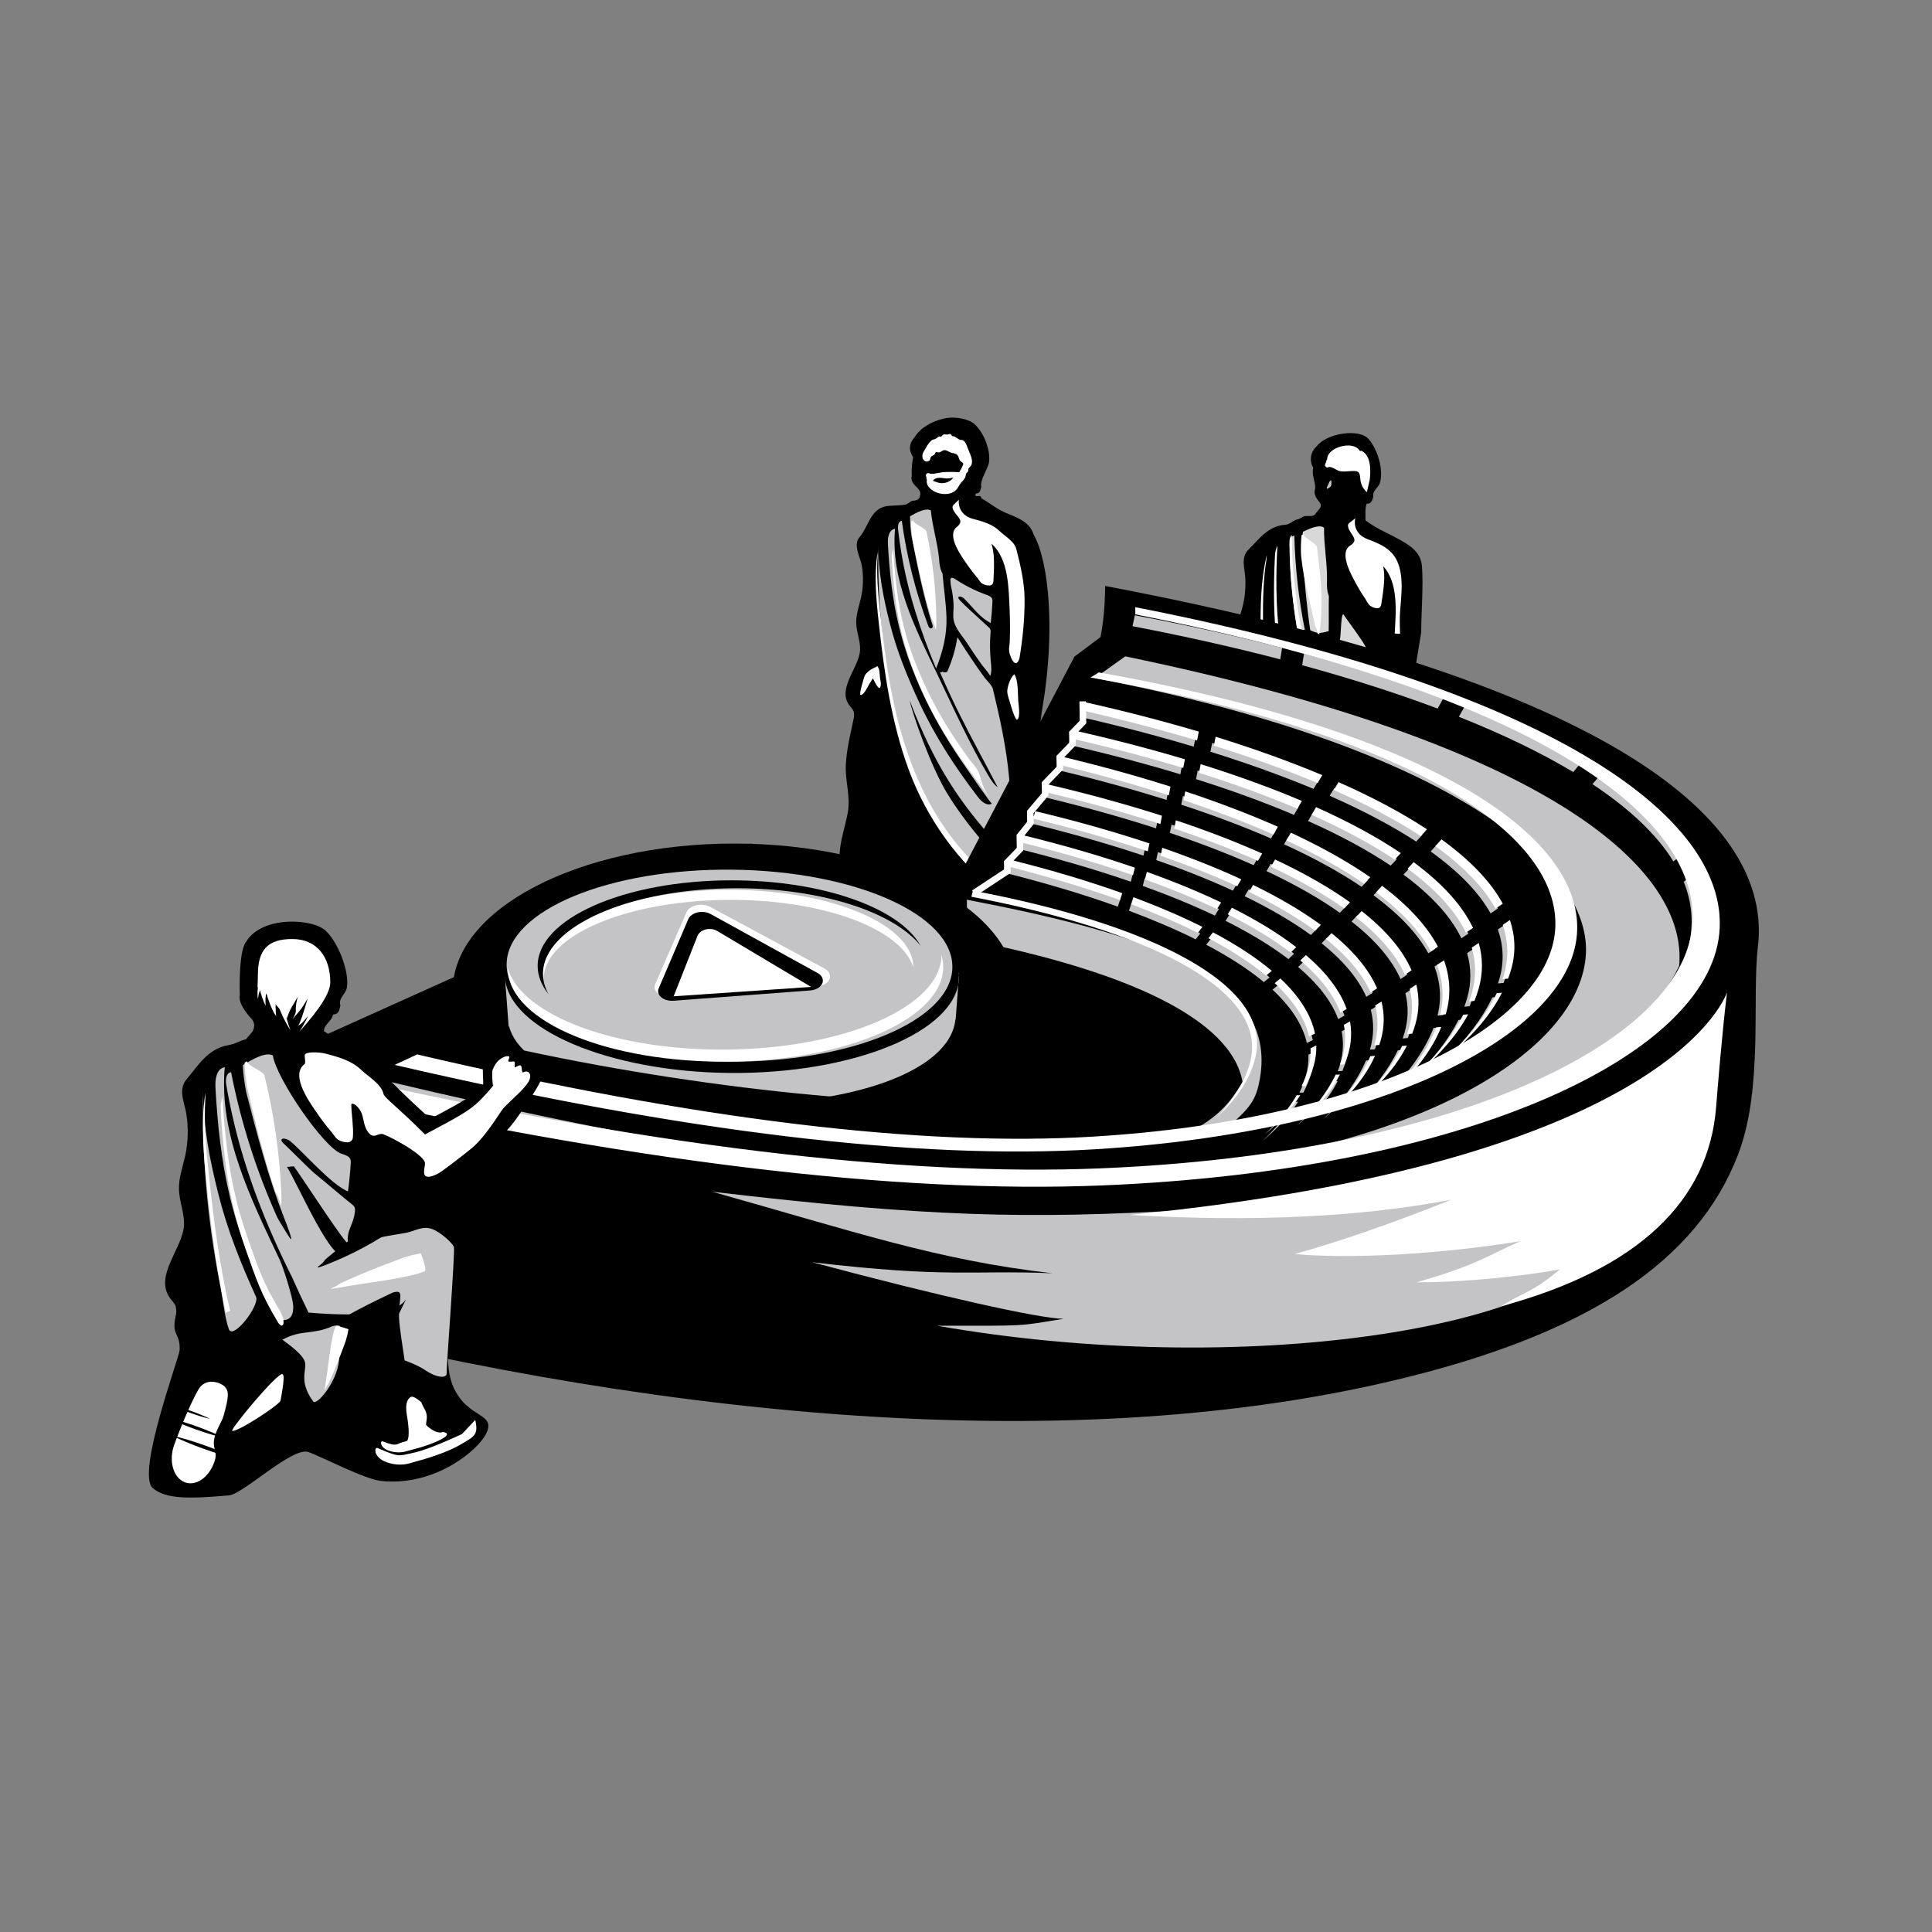 <?xml version="1.0" encoding="UTF-8"?>
<svg width="400px" height="400px" viewBox="0 0 400 400" version="1.1" xmlns="http://www.w3.org/2000/svg" xmlns:xlink="http://www.w3.org/1999/xlink">
    <rect x="0" y="0" width="400" height="400" fill="#808080" stroke="none"/>
    <!-- Generator: Sketch 58 (84663) - https://sketch.com -->
    <title>Hero</title>
    <desc>Created with Sketch.</desc>
    <g id="Hero" stroke="none" stroke-width="1" fill="none" fill-rule="evenodd">
        <g id="Group-41-Copy" transform="translate(28, 86)">
            <g id="Group-25" transform="translate(167.005, 52.954) scale(-1, 1) rotate(1) translate(-167.005, -52.954) translate(144.505, 0.454)">
                <path d="M14.809,1.517 C15.831,0.486 18.743,-0.306 21.18,0.217 C23.597,0.736 26.068,2.006 27.324,4.003 C28.496,5.251 28.616,6.683 27.676,8.088 C27.94,9.464 28.072,10.603 28.027,11.941 C28.368,13.075 27.516,13.828 26.889,14.497 C26.178,15.247 26.206,15.863 26.579,16.639 C27.27,17.412 27.906,16.783 28.61,17.485 L29.219,17.837 C30.431,18.131 32.183,17.967 33.426,18.157 C36.716,18.673 37.204,22.398 39.056,24.456 C40.518,26.072 38.934,28.629 38.677,30.443 C38.365,32.612 38.461,34.817 38.963,36.954 C39.382,38.697 40.075,40.414 40.058,42.201 C40.058,44.091 39.244,45.928 39.354,47.812 C39.558,51.373 44.238,55.605 41.843,59.139 C41.526,59.611 41.076,60.016 40.903,60.551 C40.782,61.078 40.803,61.626 40.963,62.144 C41.667,65.252 42.509,68.368 42.724,71.543 C42.942,74.802 41.848,78.107 42.471,81.332 C42.5,81.49 42.535,81.65 42.566,81.808 C43.144,84.518 44.141,87.178 44.334,89.965 C44.507,92.328 37.704,98.843 28.357,102.388 C19.009,105.933 8.502,103.632 8.14,103.693 C1.727,104.767 5.437,79.915 1.725,59.923 C-1.029,45.093 -0.204,30.414 3.042,24.499 C3.673,22.15 5.981,21.11 8.208,20.177 C10.506,19.229 11.593,18.129 13.706,16.851 C13.738,15.833 15.134,16.947 14.884,15.943 L14.799,15.859 C13.848,15.819 13.873,15.066 13.665,14.481 C14.038,13.31 12.182,10.581 12.006,9.513 C11.549,7.001 12.92,3.328 14.809,1.517 Z" id="Path" fill="#000000"></path>
                <path d="M21.353,41.337 C21.303,45.125 22.255,48.46 23.682,51.938 C26.808,44.115 29.257,36.07 30.483,27.732 C30.718,26.156 30.908,24.581 31.054,23.005 C31.124,22.29 30.994,21.317 30.254,21.216 C29.373,28.626 27.672,35.926 25.18,42.991 C25.134,43.162 25.048,43.32 24.929,43.454 C24.514,43.859 24.126,43.454 24.26,43.001 C26.068,36.908 27.188,30.689 28.302,24.417 C28.48,23.055 28.557,21.683 28.531,20.311 C27.206,19.612 25.18,18.546 24.2,19.204 C23.946,22.58 22.903,25.956 22.66,29.386 C22.645,30.088 22.545,30.786 22.36,31.466 C22.266,31.756 22.148,32.04 22.008,32.313 C21.825,35.331 21.395,38.322 21.353,41.337 Z" id="Path" fill="#C4C3C6" fill-rule="nonzero"></path>
                <path d="M12.213,42.709 C14.463,41.554 15.879,39.346 17.641,37.556 C18.297,36.891 19.388,36.963 18.497,37.929 C17.876,38.598 17.209,39.236 16.553,39.871 C15.28,41.109 13.978,42.312 12.694,43.54 C12.544,43.663 12.423,43.814 12.337,43.985 C12.257,44.223 12.239,44.477 12.284,44.723 C12.479,46.687 12.499,48.664 12.341,50.631 C12.255,51.666 12.127,52.773 12.526,53.736 C12.423,53.48 14.01,51.632 14.217,51.321 C15.201,49.893 16.157,48.448 17.07,46.969 C18.058,45.348 19.638,43.747 19.902,41.819 C20.037,40.802 19.806,39.75 19.841,38.743 C19.872,37.676 19.984,36.613 20.176,35.563 C20.326,34.934 20.404,34.291 20.408,33.645 C20.414,33.532 20.382,33.421 20.316,33.328 C20.126,33.1 19.752,33.262 19.506,33.431 C17.474,34.837 15.272,35.995 12.947,36.88 C12.498,37.053 11.999,37.26 11.835,37.694 C11.77,37.907 11.753,38.13 11.785,38.35 C11.873,39.819 12.015,41.272 12.213,42.709 Z" id="Path" fill="#C4C3C6" fill-rule="nonzero"></path>
                <path d="M35.167,25.986 C35.386,31.482 34.323,37.292 33.048,42.628 C31.728,48.231 29.68,53.517 27.343,58.799 C24.25,65.791 20.147,72.402 15.543,78.606 C14.943,79.415 13.81,80.697 12.616,80.112 C12.782,80.193 17.164,73.598 17.559,72.987 C19.205,70.543 20.793,68.062 22.252,65.511 C25.145,60.494 27.525,55.228 29.359,49.784 C29.712,48.672 30.065,47.55 30.386,46.424 C30.685,45.349 30.958,44.269 31.205,43.182 C32.487,37.506 33.003,31.706 33.214,25.909 C33.26,24.67 32.974,23.041 31.679,22.854 C32.822,33.352 27.887,43.479 23.441,53.159 C20.183,60.315 17.086,67.568 13.167,74.429 C12.683,75.274 12.168,76.139 11.363,76.73 C12.634,74.202 13.901,71.678 15.197,69.16 C16.522,66.589 17.805,64 19.046,61.394 C20.406,58.531 21.688,55.637 22.891,52.712 C22.707,52.736 22.519,52.709 22.35,52.635 C22.149,52.795 21.468,52.802 21.376,52.598 C20.332,50.339 19.587,47.966 19.159,45.533 C18.024,47.425 16.847,49.294 15.628,51.139 C14.997,52.092 14.353,53.035 13.697,53.967 C13.269,54.575 12.154,55.637 12.009,56.345 C10.646,62.462 9.403,68.623 8.959,74.907 C8.683,78.81 8.923,82.697 9.001,86.594 C9.034,88.134 9.136,89.669 9.308,91.198 C10.915,89.442 12.486,87.639 13.972,85.806 C19.455,79.104 24.454,71.831 29.284,58.404 C28.799,60.987 25.195,72.169 21.747,77.993 C18.169,84.039 13.885,88.879 12.073,90.991 C11.511,91.585 11.036,92.248 10.66,92.961 C9.703,95.035 9.929,96.32 10.742,98.454 C17.358,93.475 22.393,86.767 25.941,79.521 C29.49,72.276 31.643,64.462 33.066,56.599 C34.894,46.492 35.598,36.232 35.167,25.986 Z" id="Path" fill="#C4C3C6" fill-rule="nonzero"></path>
                <path d="M32.114,27.265 C31.914,32.6 31.428,37.94 30.217,43.161 C29.995,44.16 29.737,45.155 29.444,46.144 C29.147,47.18 28.82,48.212 28.474,49.235 C26.742,54.246 24.494,59.092 21.763,63.708 C20.386,66.056 18.885,68.339 17.332,70.588 C16.465,71.842 15.438,72.699 15.048,74.204 C14.598,75.95 14.088,77.474 13.018,79.001 C14.165,77.363 17.462,72.723 17.665,72.431 C19.219,70.182 20.719,67.899 22.096,65.552 C24.828,60.935 27.075,56.089 28.807,51.079 C29.14,50.056 29.474,49.023 29.777,47.988 C30.06,46.999 30.317,46.004 30.551,45.004 C31.761,39.781 32.248,34.443 32.448,29.109 C32.494,28.445 32.38,27.78 32.114,27.161 L32.114,27.265 Z" id="Path" fill="#FFFFFF" fill-rule="nonzero"></path>
                <path d="M25.192,23.551 C23.995,29.538 23.416,35.611 23.461,41.693 C23.513,45.795 23.75,42.905 24.164,42.138 C24.262,41.991 24.35,41.839 24.427,41.683 C24.427,41.65 24.449,41.616 24.464,41.583 C25.999,36.246 27.053,30.848 28.073,25.401 C28.261,24.062 28.341,22.712 28.314,21.362 L27.911,21.163 C27.888,21.913 25.329,22.804 25.192,23.551 Z" id="Path" fill="#FFFFFF" fill-rule="nonzero"></path>
                <path d="M35.408,27.853 C35.408,27.797 35.408,27.742 35.38,27.69 C35.38,27.905 35.38,28.119 35.38,28.341 C35.72,32.267 35.425,36.241 35.065,40.177 C34.117,50.553 32.8,60.994 29.364,70.879 C25.927,80.764 20.196,90.155 11.663,96.631 C11.186,97.347 10.796,97.327 11.214,98.97 C19.747,92.494 26.253,82.719 29.703,72.831 C33.153,62.943 34.457,52.505 35.404,42.119 C35.839,37.37 36.202,32.556 35.408,27.853 Z" id="Path" fill="#FFFFFF" fill-rule="nonzero"></path>
                <path d="M25.679,7.392 C25.586,7.172 25.47,6.963 25.332,6.766 C24.909,6.096 24.572,5.356 23.944,4.817 C23.822,4.698 23.675,4.604 23.514,4.542 C23.368,4.496 23.212,4.492 23.066,4.442 C22.853,4.33 22.654,4.195 22.472,4.04 C22.283,3.882 22.006,3.869 21.802,4.01 C21.695,3.787 21.506,3.609 21.271,3.511 C21.012,3.491 20.75,3.503 20.494,3.548 C20.216,3.548 19.942,3.243 19.692,3.618 C19.653,3.706 19.598,3.785 19.529,3.853 C19.443,3.898 19.346,3.923 19.248,3.926 C18.679,4.02 18.314,4.643 17.741,4.703 C17.612,4.699 17.483,4.716 17.36,4.753 C16.808,4.988 16.544,5.842 16.377,6.331 C16.03,7.392 14.916,9.257 15.888,10.265 C16.034,10.416 16.235,10.543 16.277,10.741 C16.318,10.938 16.277,11.076 16.346,11.233 C16.416,11.39 16.596,11.457 16.693,11.568 C16.814,11.783 16.884,12.02 16.898,12.264 C17.026,12.804 17.526,13.172 17.884,13.604 C18.172,13.955 18.373,14.367 18.637,14.739 C19.893,16.51 23.26,15.991 24.482,14.404 C24.872,13.979 25.031,13.4 24.909,12.844 C24.975,12.763 25.012,12.662 25.013,12.559 C25.013,12.494 25.006,12.429 24.992,12.365 C24.992,12.328 24.992,12.281 24.992,12.305 C25.005,12.263 25.023,12.222 25.044,12.184 C25.182,11.951 25.102,11.653 24.864,11.514 C24.69,11.421 24.475,11.431 24.312,11.541 C23.934,11.802 22.066,11.344 21.587,11.32 C20.457,11.261 19.323,11.282 18.196,11.384 C17.88,10.92 17.609,10.429 17.387,9.917 C17.336,9.82 17.315,9.71 17.328,9.602 C17.377,9.408 17.606,9.331 17.769,9.21 C18.37,8.772 18.078,7.928 18.81,7.593 C19.158,7.432 19.571,7.399 19.932,7.258 C20.386,7.064 20.813,6.669 21.299,6.769 C21.716,6.856 22.049,7.298 22.465,7.208 C22.618,7.174 22.767,7.071 22.913,7.121 C23.059,7.171 23.104,7.432 23.215,7.59 C23.378,7.824 23.75,7.834 23.944,8.048 C24.138,8.263 24.086,8.511 24.204,8.718 C24.319,8.888 24.5,9.006 24.706,9.045 C24.911,9.084 25.125,9.041 25.298,8.926 C25.633,8.672 25.804,8.266 25.749,7.858 C25.746,7.7 25.723,7.544 25.679,7.392 L25.679,7.392 Z M20.771,12.637 C21.574,12.563 22.621,12.25 23.372,12.749 C23.451,12.802 23.524,12.861 23.592,12.925 C23.601,12.975 23.62,13.023 23.647,13.068 C23.266,13.231 22.875,13.375 22.477,13.498 C21.317,13.796 20.078,13.376 19.422,12.464 C19.862,12.571 20.315,12.63 20.771,12.637 Z" id="Shape" fill="#FFFFFF" fill-rule="nonzero"></path>
                <path d="M5.139,53.956 C5.033,55.467 6.578,57.725 7.246,59.049 C7.554,59.641 8.594,62.322 9.455,62.32 C9.95,62.318 8.968,58.706 8.895,58.433 C8.657,57.534 8.52,56.533 7.93,55.863 C7.251,55.086 6.143,54.148 5.139,53.956 Z" id="Path" fill="#FFFFFF" fill-rule="nonzero" transform="translate(7.364, 58.138) rotate(30) translate(-7.364, -58.138) "></path>
                <path d="M38.899,54.426 C38.699,53.797 38.583,53.098 38.089,52.628 C37.531,52.075 36.823,51.642 36.025,51.365 C35.982,51.31 35.94,51.255 35.898,51.206 C35.853,51.236 35.813,51.269 35.778,51.307 L35.778,51.307 C35.776,51.316 35.776,51.326 35.778,51.336 C35.342,51.828 35.392,53.059 35.334,53.703 C35.296,54.027 34.948,55.303 35.438,55.744 C35.72,55.997 36.43,54.49 36.488,54.377 C36.588,54.163 36.719,53.959 36.797,53.729 C37.074,54.15 37.352,54.542 37.545,54.856 C37.804,55.271 38.675,57.146 39.393,57.146 C39.787,57.143 38.961,54.617 38.899,54.426 Z" id="Path" fill="#FFFFFF" fill-rule="nonzero"></path>
                <path d="M19.661,18.873 C19.709,18.727 19.718,18.57 19.685,18.419 C19.623,18.272 19.525,18.143 19.4,18.044 L18.369,17.078 C18.586,19.141 17.383,20.564 15.487,21.094 C13.523,21.644 11.479,22.269 10.064,23.693 C8.879,24.868 6.984,25.932 6.641,27.534 C6.463,28.426 5.189,33.084 5.129,37.077 C5.039,43.124 6.233,49.117 6.344,49.852 C6.506,50.91 7.318,52.004 8.149,49.9 C8.805,48.25 8.395,47.93 8.323,46.276 C8.226,44.148 8.192,42.017 8.254,39.889 C8.384,35.547 8.271,29.503 11.768,26.299 C11.477,27.344 11.327,28.424 11.321,29.51 C11.301,31.015 11.386,32.545 11.51,34.068 C11.516,34.279 11.584,34.484 11.706,34.656 C11.87,34.848 12.113,34.953 12.365,34.941 C12.864,34.939 13.353,34.803 13.78,34.546 C14.213,34.292 14.495,33.711 14.811,33.315 C15.528,32.449 16.2,31.546 16.824,30.61 C17.909,28.963 21.21,24.422 18.85,22.668 C18.556,22.471 18.326,22.193 18.187,21.867 C17.844,20.891 19.338,20.093 19.661,18.873 Z" id="Path" fill="#FFFFFF" fill-rule="nonzero"></path>
            </g>
            <g id="Group-24-Copy" transform="translate(248.086, 30.643) rotate(3) translate(-248.086, -30.643) translate(229.086, 3.143)" fill-rule="nonzero">
                <path d="M0.125,44.444 C0.17,42.47 -0.121,40.658 0.374,38.75 C0.989,36.406 1.178,33.972 0.935,31.562 C0.731,29.548 -0.306,27.301 1.283,25.564 C3.302,23.361 5.024,20.505 8.495,20.056 C9.82,19.884 9.987,19.021 11.286,18.734 L11.935,18.369 C12.712,17.615 13.94,18.369 14.69,17.531 C15.132,16.69 16.24,15.954 15.52,15.099 C14.884,14.35 14.014,13.482 14.411,12.244 C14.411,10.781 13.457,9.459 13.784,7.947 C12.827,6.528 13.038,4.628 14.283,3.452 C16.076,0.711 22.936,-0.823 24.998,1.504 C26.918,3.563 28.316,7.475 27.748,10.23 C27.523,11.402 26.162,11.993 26.511,13.315 C26.273,13.954 26.273,14.791 25.27,14.795 L25.182,14.888 C24.882,16.007 25.138,17.131 25.138,18.25 C27.31,19.744 29.569,20.522 31.95,21.654 C34.384,22.817 36.91,24.117 37.307,27.039 C37.859,31.097 37.668,36.643 37.88,40.772 L36.45,53.796 C36.605,56.881 0.077,46.528 0.125,44.444 Z" id="Path" fill="#000000"></path>
                <path d="M10.161,29.14 C9.986,27.46 9.847,25.774 9.744,24.083 C9.702,23.312 9.861,22.286 10.598,22.196 C11.115,28.738 12.185,35.219 13.795,41.563 L12.235,41.563 C11.313,37.481 10.602,33.343 10.161,29.14 Z M12.427,25.677 C12.296,24.218 12.264,22.751 12.332,21.287 C13.669,20.58 15.711,19.503 16.661,20.24 C16.798,23.876 17.724,27.495 17.849,31.169 C17.841,31.92 17.918,32.669 18.078,33.401 C18.164,33.715 18.271,34.023 18.399,34.323 C18.464,36.743 18.666,39.153 18.738,41.563 C17.769,41.883 17.101,42.043 16.733,42.043 C16.251,42.043 15.644,41.883 14.913,41.563 C13.852,36.308 13.135,31.013 12.427,25.677 Z" id="Shape" fill="#D8D8D8"></path>
                <path d="M17.103,46.291 C17.067,45.612 21.697,43.093 21.716,42.467 C21.714,42.357 21.752,42.249 21.823,42.159 C22.03,41.947 22.415,42.114 22.67,42.286 C24.752,43.715 27.024,44.909 29.434,45.842 C29.755,45.97 30.121,46.119 30.361,46.348 C27.586,46.654 25.505,46.808 24.117,46.811 C23.669,46.811 21.331,46.638 17.103,46.291 Z" id="Path" fill="#D8D8D8" transform="translate(23.732, 44.435) scale(1, -1) rotate(-56) translate(-23.732, -44.435) "></path>
                <path d="M8.562,42.774 L7.841,42.774 C7.07,37.441 6.831,32.027 6.814,26.626 C6.794,25.871 6.928,25.121 7.207,24.426 L7.207,24.564 C7.207,30.627 7.526,36.71 8.545,42.677 C8.551,42.71 8.556,42.742 8.562,42.774 L8.562,42.774 Z M13.404,42.774 L12.487,42.774 C11.386,38.133 10.578,33.418 10.069,28.661 C9.901,27.024 9.768,25.381 9.669,23.732 C9.621,23.149 9.709,22.41 10.069,22.074 C10.161,23.573 10.281,25.071 10.433,26.562 C11,32.071 12.034,37.469 13.404,42.774 L13.404,42.774 Z M5.192,42.774 L4.679,42.774 C4.666,42.53 4.653,42.287 4.64,42.044 C4.357,36.928 4.16,31.746 5.082,26.718 C5.082,26.66 5.082,26.602 5.113,26.543 L5.113,27.236 C4.64,31.446 4.794,35.723 5.034,39.958 C5.084,40.896 5.136,41.835 5.192,42.774 L5.192,42.774 Z" id="Shape" fill="#FFFFFF"></path>
                <path d="M15.411,24.342 C16.486,30.653 17.23,34.314 16.948,40.688 C16.732,44.978 16.587,41.934 16.164,41.132 C16.064,40.976 15.974,40.815 15.895,40.651 C15.895,40.613 15.895,40.58 15.862,40.543 C14.39,34.906 13.113,31.947 12.209,26.211 C12.057,24.804 12.02,23.39 12.098,21.979 L12.545,21.779 C12.541,22.552 15.29,23.561 15.411,24.342 Z" id="Path" fill="#FFFFFF"></path>
                <path d="M25.455,10.59 C25.521,10.219 25.575,9.919 25.583,9.84 C25.653,8.989 25.637,8.133 25.538,7.285 C25.372,5.962 24.904,4.585 23.738,3.989 C23.586,3.912 23.41,3.912 23.258,3.989 C22.12,2.225 18.67,2.98 17.284,4.405 C16.815,4.822 16.547,5.44 16.552,6.091 C16.472,6.171 16.417,6.276 16.394,6.391 C16.379,6.465 16.372,6.54 16.374,6.616 C16.374,6.66 16.349,6.708 16.374,6.686 C16.353,6.732 16.328,6.775 16.299,6.814 C16.12,7.048 16.138,7.389 16.341,7.6 C16.489,7.743 16.704,7.774 16.883,7.679 C17.408,7.405 18.43,8.054 18.91,8.253 C19.897,8.649 21.388,8.139 22.443,8.181 C22.642,8.177 22.84,8.214 23.026,8.291 C23.527,8.556 23.56,9.315 23.659,9.928 C23.825,10.93 24.354,11.822 25.132,12.412 C25.132,12.412 25.314,11.349 25.455,10.59 Z" id="Path" fill="#FFFFFF"></path>
                <path d="M16.848,12.158 C16.698,11.907 17.01,11.386 17.122,11.104 C17.172,10.978 17.29,10.427 17.565,10.359 C17.727,10.319 17.702,11.028 17.696,11.077 C17.729,11.256 17.694,11.439 17.596,11.606 C17.415,11.832 17.158,12.022 16.848,12.158 L16.848,12.158 Z" id="Path" fill="#C4C3C6"></path>
                <path d="M33.534,41.349 L32.416,41.349 C32.422,36.943 32.705,30.877 29.311,27.539 C29.57,28.61 29.687,29.712 29.659,30.814 C29.63,32.346 29.493,33.902 29.324,35.442 C29.311,35.657 29.236,35.863 29.109,36.035 C28.936,36.225 28.686,36.323 28.431,36.302 C27.928,36.284 27.439,36.128 27.017,35.851 C26.604,35.576 26.327,34.975 26.012,34.562 C25.317,33.661 24.668,32.723 24.069,31.753 C23.027,30.038 19.848,25.31 22.279,23.612 C22.594,23.427 22.849,23.153 23.011,22.823 C23.391,21.842 21.903,20.983 21.618,19.735 C21.574,19.584 21.574,19.423 21.618,19.272 C21.682,19.123 21.785,18.995 21.915,18.9 L23.003,17.949 C22.722,20.035 23.887,21.525 25.781,22.122 C27.74,22.744 29.783,23.445 31.155,24.939 C32.292,26.17 32.855,27.818 33.123,29.454 C33.499,31.749 33.363,34.078 33.297,36.385 C33.248,38.079 33.389,39.705 33.534,41.349 L33.534,41.349 Z" id="Path" fill="#FFFFFF"></path>
            </g>
            <g id="Group-37" transform="translate(178.67, 121.673) scale(-1, 1) rotate(-1) translate(-178.67, -121.673) translate(21.17, 34.673)">
                <path d="M137.645,10.869 L142.974,15.012 L165.593,59.964 L170.503,62.3 L209.338,54.877 L303.528,99.277 L301.262,100.138 L314.095,107.304 C314.073,129.379 313.956,144.68 313.744,153.204 C230.282,173.802 143.416,181.152 75.022,163.89 C33.324,153.366 11.815,137.451 3.849,115.84 C-1.251,102.003 1.53,83.237 0.445,72.613 C-2.178,46.894 30.193,18.583 136.871,0.271 C136.84,4.326 137.098,7.859 137.645,10.869 Z" id="Path-Copy-13" fill="#000000"></path>
                <g id="Group-39" transform="translate(51.81, 23.907)">
                    <path d="M2.348,60.023 L3.425,60.137 C5.414,64.548 8.731,69.082 12.737,72.865 L12.797,72.922 L12.701,72.84 C7.979,68.816 4.505,64.518 2.348,60.023 Z M1.065,45.027 L2.523,46.049 C1.302,49.358 1.086,52.761 2.016,56.241 C2.103,56.566 2.199,56.894 2.303,57.223 L1.141,57.101 C0.932,56.498 0.746,55.892 0.583,55.283 C-0.35,51.791 -0.144,48.365 1.065,45.027 Z M15.484,28.731 L16.717,30.151 C10.97,34.13 6.644,38.347 4.089,42.75 L2.608,41.713 C5.186,37.182 9.598,32.834 15.484,28.731 Z M36.88,17.352 L37.826,18.991 C30.996,21.858 24.906,24.922 19.752,28.153 L18.509,26.725 C23.742,23.417 29.932,20.282 36.88,17.352 Z M62.341,8.466 L62.666,10.308 C54.998,12.555 47.786,14.999 41.19,17.617 L40.242,15.975 C47.019,13.274 54.441,10.761 62.341,8.466 Z M89.503,1.8 L89.913,3.534 C81.683,5.257 73.711,7.19 66.146,9.311 L65.822,7.477 C73.363,5.382 81.303,3.482 89.503,1.8 Z" id="Combined-Shape" fill="#C4C3C6"></path>
                    <path d="M9.334,64.813 L10.354,64.922 C12.312,68.982 15.378,73.104 19.037,76.577 L19.095,76.633 L19.002,76.553 C14.687,72.856 11.445,68.922 9.334,64.813 Z M7.391,50.091 L8.807,51.067 C7.879,54.085 7.788,57.189 8.634,60.367 C8.791,60.957 8.978,61.555 9.193,62.158 L8.091,62.041 C7.76,61.179 7.477,60.309 7.244,59.433 C6.396,56.25 6.478,53.13 7.391,50.091 Z M21.034,33.68 L22.269,35.038 C16.533,39.114 12.336,43.454 10.045,48.009 L8.609,47.018 C10.911,42.341 15.177,37.875 21.034,33.68 Z M41.309,22.682 L42.209,24.288 C35.649,27.083 29.835,30.07 24.947,33.226 L23.701,31.859 C28.678,28.616 34.608,25.547 41.309,22.682 Z M65.238,14.226 L65.552,16.024 C58.233,18.195 51.384,20.549 45.145,23.07 L44.242,21.461 C50.651,18.863 57.698,16.443 65.238,14.226 Z M91.663,7.689 L92.061,9.379 C83.963,11.085 76.168,12.991 68.812,15.079 L68.498,13.289 C75.831,11.227 83.595,9.353 91.663,7.689 Z" id="Combined-Shape" fill="#C4C3C6"></path>
                    <path d="M14.405,66.553 L15.489,66.668 C17.254,71.469 20.771,76.572 25.14,80.735 L25.198,80.79 L25.105,80.711 C19.972,76.295 16.373,71.54 14.405,66.553 Z M14.094,53 L15.508,53.965 C14.209,57.243 13.898,60.627 14.709,64.1 L13.54,63.977 C13.515,63.885 13.49,63.793 13.465,63.7 C12.493,60.04 12.753,56.465 14.094,53 Z M27.161,38.069 L28.387,39.416 C23.148,43.146 19.202,47.099 16.83,51.237 L15.394,50.255 C17.781,45.995 21.8,41.917 27.161,38.069 Z M46.219,27.591 L47.101,29.189 C40.958,31.866 35.499,34.716 30.882,37.72 L29.647,36.364 C34.355,33.272 39.932,30.339 46.219,27.591 Z M68.206,19.571 L68.519,21.364 C61.816,23.434 55.541,25.665 49.807,28.04 L48.922,26.439 C54.822,23.987 61.29,21.691 68.206,19.571 Z M94.1,12.893 L94.549,14.572 C86.526,16.332 78.826,18.293 71.586,20.437 L71.272,18.652 C78.474,16.538 86.127,14.611 94.1,12.893 Z" id="Combined-Shape" fill="#C4C3C6"></path>
                    <path d="M28.385,73.573 L29.357,73.66 C31.05,77.87 34.166,82.283 37.993,85.914 L38.046,85.965 L37.961,85.892 C33.465,82.04 30.247,77.905 28.385,73.573 Z M27.237,62.302 L28.534,63.146 C27.818,65.75 27.786,68.424 28.515,71.157 L28.583,71.399 L27.541,71.306 C27.436,70.974 27.339,70.641 27.25,70.307 C26.523,67.583 26.543,64.911 27.237,62.302 Z M37.825,48.329 L38.968,49.54 C34.518,52.998 31.283,56.654 29.519,60.472 L28.198,59.613 C29.966,55.677 33.264,51.901 37.825,48.329 Z M54.237,38.632 L55.059,40.087 C49.771,42.542 45.112,45.146 41.215,47.882 L40.064,46.662 C44.045,43.842 48.815,41.158 54.237,38.632 Z M73.177,31.271 L73.492,32.915 C67.75,34.806 62.396,36.83 57.522,38.974 L56.697,37.516 C61.719,35.299 67.245,33.212 73.177,31.271 Z M99.601,24.152 L100.015,25.698 C91.592,27.584 83.575,29.712 76.155,32.056 L75.842,30.417 C83.237,28.097 91.217,25.999 99.601,24.152 Z" id="Combined-Shape" fill="#C4C3C6"></path>
                    <path d="M43.988,82.432 C45.609,85.315 47.855,88.172 50.46,90.637 L50.509,90.683 L50.431,90.617 C47.394,88.022 44.992,85.288 43.254,82.444 L43.988,82.432 Z M40.113,72.079 L41.293,72.662 C41.205,74.129 41.354,75.618 41.758,77.126 C42.055,78.236 42.479,79.378 43.012,80.529 L42.199,80.542 C41.512,79.166 40.977,77.767 40.596,76.348 C40.211,74.909 40.054,73.485 40.113,72.079 Z M47.797,58.335 L48.956,59.331 C45.109,62.782 42.582,66.43 41.66,70.238 L40.434,69.633 C41.305,65.696 43.859,61.914 47.797,58.335 Z M61.91,49.032 L62.841,50.27 C58.134,52.644 54.066,55.158 50.771,57.795 L49.599,56.79 C52.948,54.071 57.097,51.477 61.91,49.032 Z M78.509,42.054 L78.954,43.513 C73.918,45.293 69.254,47.189 65.046,49.19 L64.111,47.946 C68.457,45.863 73.286,43.895 78.509,42.054 Z M104.758,34.603 L105.139,36.026 C96.623,37.994 88.589,40.232 81.278,42.709 L80.835,41.252 C88.168,38.776 96.22,36.547 104.758,34.603 Z" id="Combined-Shape" fill="#C4C3C6"></path>
                    <path d="M21.818,71.334 L22.815,71.441 C24.661,75.485 27.71,79.632 31.386,83.096 L31.442,83.149 L31.353,83.073 C27.018,79.386 23.819,75.45 21.818,71.334 Z M20.09,58.666 L21.439,59.588 C20.736,62.234 20.718,64.948 21.458,67.721 C21.568,68.131 21.693,68.545 21.832,68.962 L20.763,68.847 C20.521,68.181 20.31,67.51 20.13,66.836 C19.388,64.057 19.399,61.33 20.09,58.666 Z M31.677,43.644 L32.848,44.929 C27.946,48.639 24.397,52.568 22.497,56.678 L21.129,55.742 C23.041,51.516 26.659,47.467 31.677,43.644 Z M49.782,33.281 L50.624,34.806 C44.763,37.434 39.599,40.231 35.291,43.175 L34.113,41.882 C38.508,38.854 43.784,35.978 49.782,33.281 Z M70.469,25.53 L70.764,27.249 C64.499,29.235 58.647,31.367 53.316,33.632 L52.472,32.103 C57.963,29.763 63.999,27.566 70.469,25.53 Z M97.086,18.567 L97.517,20.174 C89.13,22.017 81.116,24.085 73.647,26.354 L73.352,24.642 C80.785,22.401 88.749,20.368 97.086,18.567 Z" id="Combined-Shape" fill="#C4C3C6"></path>
                    <path d="M35.113,78.01 L36.005,78.059 C36.949,80.103 38.223,82.174 39.739,84.153 C40.968,85.756 38.978,82.865 40.48,84.284 C40.605,85.299 40.234,85.305 39.366,84.304 C37.601,82.268 36.18,80.166 35.113,78.01 Z M33.229,66.963 L34.491,67.711 C34.027,69.921 34.077,72.182 34.692,74.486 C34.821,74.971 34.974,75.462 35.148,75.957 L34.192,75.906 C33.909,75.165 33.667,74.419 33.466,73.667 C32.86,71.393 32.796,69.155 33.229,66.963 Z M42.592,53.402 L43.736,54.533 C39.621,57.908 36.709,61.471 35.25,65.189 L33.959,64.422 C35.406,60.583 38.371,56.896 42.592,53.402 Z M58.094,43.866 L58.926,45.249 C53.859,47.676 49.43,50.248 45.774,52.949 L44.622,51.809 C48.357,49.022 52.894,46.366 58.094,43.866 Z M75.826,36.754 L76.185,38.325 C70.769,40.165 65.733,42.128 61.165,44.204 L60.333,42.817 C65.037,40.67 70.233,38.644 75.826,36.754 Z M101.994,29.52 L102.394,31.017 C93.982,32.938 86.007,35.107 78.674,37.497 L78.317,35.93 C85.642,33.555 93.6,31.408 101.994,29.52 Z" id="Combined-Shape" fill="#C4C3C6"></path>
                    <polyline id="Line" stroke="#FFFFFF" stroke-width="1.35" stroke-linecap="square" transform="translate(99.795, 20.533) rotate(-2) translate(-99.795, -20.533) " points="89.959 0.651 89.715 4.25 91.803 6.644 91.638 8.896 94.151 11.77 93.987 14.014 96.909 17.376 96.752 19.621 99.644 23.424 99.487 25.668 101.543 28.519 101.355 31.212 103.86 34.094 103.734 35.89 109.875 40.415"></polyline>
                </g>
                <g id="Group-39-Copy" transform="translate(11.326, 1.842)">
                    <path d="M41.94,81.2 L43.021,81.314 C45.027,85.715 48.339,90.229 52.333,94.001 L52.394,94.058 L52.297,93.976 C47.589,89.963 44.114,85.679 41.94,81.2 Z M40.548,66.118 L42.014,67.148 C40.825,70.437 40.625,73.819 41.548,77.276 C41.646,77.64 41.754,78.007 41.873,78.376 L40.708,78.254 C40.481,77.61 40.281,76.963 40.107,76.313 C39.18,72.843 39.371,69.437 40.548,66.118 Z M55.004,49.666 L56.244,51.094 C50.463,55.111 46.122,59.366 43.573,63.81 L42.085,62.766 C44.657,58.193 49.085,53.806 55.004,49.666 Z M76.524,38.195 L77.475,39.843 C70.602,42.734 64.476,45.822 59.295,49.079 L58.048,47.641 C63.307,44.307 69.534,41.147 76.524,38.195 Z M102.133,29.243 L102.458,31.097 C94.745,33.361 87.491,35.822 80.858,38.46 L79.906,36.807 C86.72,34.086 94.186,31.556 102.133,29.243 Z M129.559,22.508 L129.971,24.252 C121.655,25.993 113.601,27.947 105.96,30.092 L105.634,28.247 C113.25,26.129 121.272,24.208 129.559,22.508 Z" id="Combined-Shape" fill="#FFFFFF"></path>
                    <path d="M4.632,77.65 L6.036,77.797 C8.602,83.588 12.944,89.558 18.203,94.527 L18.282,94.601 L18.157,94.495 C11.96,89.209 7.42,83.56 4.632,77.65 Z M3.17,58.161 L5.063,59.483 C3.393,63.857 3.077,68.359 4.307,72.964 C4.401,73.318 4.504,73.674 4.615,74.032 L3.102,73.874 C2.859,73.16 2.642,72.443 2.449,71.722 C1.216,67.103 1.518,62.572 3.17,58.161 Z M21.992,37.124 L23.595,38.963 C16.129,44.104 10.491,49.549 7.128,55.237 L5.203,53.896 C8.597,48.041 14.347,42.424 21.992,37.124 Z M49.778,22.407 L51.007,24.53 C42.144,28.24 34.235,32.204 27.533,36.385 L25.919,34.533 C32.723,30.253 40.762,26.196 49.778,22.407 Z M82.838,10.9 L83.261,13.288 C73.306,16.197 63.94,19.362 55.371,22.754 L54.138,20.625 C62.942,17.126 72.581,13.872 82.838,10.9 Z M117.713,2.351 L118.244,4.6 C107.698,6.809 97.48,9.284 87.774,11.998 L87.353,9.62 C97.027,6.94 107.205,4.508 117.713,2.351 Z" id="Combined-Shape-Copy" fill="#C4C3C6" transform="translate(59.969, 48.476) rotate(2) translate(-59.969, -48.476) "></path>
                    <path d="M48.849,85.785 L49.878,85.894 C51.847,89.985 54.939,94.141 58.63,97.641 L58.689,97.697 L58.595,97.616 C54.242,93.891 50.974,89.926 48.849,85.785 Z M46.922,70.981 L48.346,71.965 C47.402,75.009 47.306,78.141 48.161,81.347 C48.316,81.927 48.499,82.515 48.71,83.108 L47.599,82.989 C47.272,82.135 46.993,81.275 46.762,80.409 C45.906,77.195 45.992,74.047 46.922,70.981 Z M60.683,54.491 L61.925,55.858 C56.147,59.952 51.916,64.311 49.601,68.887 L48.156,67.889 C50.483,63.191 54.784,58.705 60.683,54.491 Z M81.086,43.45 L81.991,45.064 C75.393,47.87 69.544,50.868 64.625,54.035 L63.374,52.659 C68.383,49.405 74.348,46.325 81.086,43.45 Z M105.127,34.967 L105.441,36.775 C98.092,38.952 91.214,41.313 84.948,43.84 L84.042,42.222 C90.479,39.617 97.556,37.191 105.127,34.967 Z M131.718,28.397 L132.119,30.096 C123.97,31.81 116.126,33.726 108.723,35.824 L108.408,34.025 C115.788,31.953 123.6,30.07 131.718,28.397 Z" id="Combined-Shape" fill="#FFFFFF"></path>
                    <path d="M54.36,88.496 L55.444,88.612 C57.212,93.5 60.732,98.696 65.107,102.935 L65.165,102.991 L65.072,102.911 C59.933,98.415 56.33,93.574 54.36,88.496 Z M54.048,74.699 L55.464,75.68 C54.163,79.017 53.852,82.463 54.664,86 L53.494,85.873 C53.468,85.78 53.443,85.686 53.419,85.592 C52.446,81.866 52.705,78.226 54.048,74.699 Z M67.13,59.496 L68.357,60.868 C63.112,64.666 59.161,68.69 56.787,72.903 L55.349,71.904 C57.739,67.566 61.763,63.414 67.13,59.496 Z M86.21,48.828 L87.094,50.455 C80.943,53.18 75.478,56.082 70.856,59.14 L69.619,57.76 C74.333,54.612 79.917,51.626 86.21,48.828 Z M108.223,40.663 L108.536,42.488 C101.826,44.596 95.543,46.867 89.803,49.285 L88.918,47.655 C94.824,45.158 101.3,42.821 108.223,40.663 Z M134.222,33.846 L134.671,35.556 C126.612,37.353 118.877,39.355 111.606,41.544 L111.294,39.726 C118.527,37.567 126.213,35.6 134.222,33.846 Z" id="Combined-Shape" fill="#FFFFFF"></path>
                    <path d="M67.985,94.723 L68.957,94.81 C70.65,99.02 73.766,103.433 77.593,107.064 L77.646,107.115 L77.561,107.042 C73.065,103.19 69.847,99.055 67.985,94.723 Z M66.837,83.452 L68.134,84.296 C67.418,86.9 67.386,89.574 68.115,92.307 L68.183,92.549 L67.141,92.456 C67.036,92.124 66.939,91.791 66.85,91.457 C66.123,88.733 66.143,86.061 66.837,83.452 Z M77.425,69.479 L78.568,70.69 C74.118,74.148 70.883,77.804 69.119,81.622 L67.798,80.763 C69.566,76.827 72.864,73.051 77.425,69.479 Z M93.837,59.782 L94.659,61.237 C89.371,63.692 84.712,66.296 80.815,69.032 L79.664,67.812 C83.645,64.992 88.415,62.308 93.837,59.782 Z M112.777,52.421 L113.092,54.065 C107.35,55.956 101.996,57.98 97.122,60.124 L96.297,58.666 C101.319,56.449 106.845,54.362 112.777,52.421 Z M139.201,45.302 L139.615,46.848 C131.192,48.734 123.175,50.862 115.755,53.206 L115.442,51.567 C122.837,49.247 130.817,47.149 139.201,45.302 Z" id="Combined-Shape" fill="#FFFFFF"></path>
                    <path d="M84.046,103.14 C85.667,106.023 87.913,108.88 90.517,111.345 L90.567,111.391 L90.488,111.324 C87.451,108.73 85.05,105.995 83.312,103.152 L84.046,103.14 Z M80.171,92.787 L81.351,93.37 C81.262,94.837 81.412,96.325 81.816,97.834 C82.113,98.944 82.537,100.086 83.07,101.237 L82.257,101.25 C81.569,99.874 81.034,98.475 80.654,97.056 C80.269,95.617 80.112,94.193 80.171,92.787 Z M87.855,79.043 L89.014,80.039 C85.167,83.49 82.64,87.138 81.718,90.946 L80.492,90.341 C81.363,86.404 83.917,82.622 87.855,79.043 Z M101.968,69.74 L102.898,70.978 C98.191,73.352 94.124,75.866 90.829,78.503 L89.657,77.497 C93.006,74.778 97.155,72.185 101.968,69.74 Z M118.567,62.762 L119.011,64.221 C113.975,66.001 109.311,67.897 105.104,69.898 L104.169,68.654 C108.515,66.571 113.344,64.602 118.567,62.762 Z M144.816,55.311 L145.197,56.733 C136.681,58.702 128.646,60.94 121.336,63.417 L120.893,61.96 C128.226,59.484 136.278,57.255 144.816,55.311 Z" id="Combined-Shape" fill="#FFFFFF"></path>
                    <path d="M61.418,92.484 L62.415,92.591 C64.261,96.635 67.31,100.782 70.986,104.246 L71.042,104.299 L70.953,104.223 C66.618,100.536 63.419,96.6 61.418,92.484 Z M59.69,79.816 L61.039,80.738 C60.336,83.384 60.318,86.098 61.058,88.871 C61.168,89.281 61.293,89.695 61.432,90.112 L60.363,89.997 C60.121,89.331 59.91,88.66 59.73,87.986 C58.988,85.207 58.999,82.48 59.69,79.816 Z M71.277,64.794 L72.448,66.079 C67.546,69.789 63.997,73.718 62.097,77.828 L60.729,76.892 C62.641,72.666 66.259,68.617 71.277,64.794 Z M89.382,54.431 L90.224,55.956 C84.363,58.584 79.199,61.381 74.891,64.325 L73.713,63.032 C78.108,60.004 83.384,57.128 89.382,54.431 Z M110.069,46.68 L110.364,48.399 C104.099,50.385 98.247,52.517 92.916,54.782 L92.072,53.253 C97.563,50.913 103.599,48.716 110.069,46.68 Z M136.686,39.717 L137.117,41.324 C128.73,43.167 120.716,45.235 113.247,47.504 L112.952,45.792 C120.385,43.551 128.349,41.518 136.686,39.717 Z" id="Combined-Shape" fill="#FFFFFF"></path>
                    <path d="M75.172,98.719 L76.062,98.766 C77.773,102.468 80.561,106.256 83.916,109.427 L83.967,109.475 L83.885,109.405 C79.947,106.046 77.024,102.463 75.172,98.719 Z M73.287,87.671 L74.549,88.419 C74.085,90.629 74.135,92.89 74.75,95.194 C74.879,95.679 75.031,96.17 75.205,96.665 L74.249,96.613 C73.966,95.873 73.724,95.126 73.524,94.375 C72.918,92.1 72.854,89.863 73.287,87.671 Z M82.65,74.11 L83.794,75.241 C79.678,78.616 76.767,82.179 75.308,85.897 L74.017,85.13 C75.464,81.291 78.429,77.604 82.65,74.11 Z M98.152,64.573 L98.983,65.957 C93.917,68.384 89.488,70.956 85.831,73.657 L84.68,72.517 C88.415,69.73 92.952,67.074 98.152,64.573 Z M115.884,57.462 L116.243,59.033 C110.827,60.873 105.791,62.836 101.222,64.912 L100.391,63.525 C105.095,61.378 110.29,59.352 115.884,57.462 Z M142.052,50.228 L142.452,51.725 C134.04,53.646 126.064,55.815 118.732,58.205 L118.375,56.637 C125.7,54.263 133.658,52.116 142.052,50.228 Z" id="Combined-Shape" fill="#FFFFFF"></path>
                </g>
                <g id="Group-38" transform="translate(133.701, 88.82) rotate(3) translate(-133.701, -88.82) translate(103.201, 62.32)">
                    <path d="M59.902,1.823 L60.143,10.073 C27.842,17.587 5.945,28.325 4.175,41.61 C5.671,43.51 7.527,47.347 13.949,50.725 C12.813,52.566 10.714,52.639 7.653,50.945 C2.845,46.843 1.529,45.598 0.546,40.837 C-3.79,19.825 23.033,10.278 59.902,1.823 Z" id="Path" fill="#C4C3C6"></path>
                    <path d="M58.601,-6.71333149e-05 L58.95,1.245 C24.051,9.185 -1.738,22.053 2.379,37.181 C3.452,41.118 6.385,45.515 10.166,49.01 L10.21,49.05 L10.14,48.992 C5.52,45.138 2.544,40.93 1.338,36.5 C-2.823,21.214 23.18,7.945 58.601,-6.71333149e-05 Z" id="Combined-Shape" fill="#FFFFFF"></path>
                </g>
            </g>
            <g id="Group" transform="translate(65.75, 88.65)">
                <ellipse id="Oval" fill="#000000" cx="58.275" cy="30.375" rx="58.275" ry="30.375"></ellipse>
                <g id="Group-40" transform="translate(10.8, 5.4)">
                    <path d="M93.959,21.333 L94.025,21.333 L93.311,31.026 L93.258,31.026 C92.144,41.843 71.518,48.829 46.485,48.572 C22.186,48.324 3.281,41.737 0.869,32.498 L0.763,32.498 L1.13686838e-13,22.346 C0.764,33.079 21.562,41.839 46.439,42.094 C71.992,42.355 93.692,33.544 93.995,22.413 C94.005,22.051 93.993,21.691 93.959,21.333 Z" id="Combined-Shape" fill="#C4C3C6"></path>
                    <path d="M45.952,39.758 C20.469,39.5 0.05,30.392 0.345,19.415 C0.64,8.438 21.537,-0.252 47.021,0.006 C72.504,0.263 92.923,9.371 92.628,20.349 C92.333,31.326 71.436,40.016 45.952,39.758 Z" id="Oval-Copy-18" fill="#C4C3C6"></path>
                    <path d="M0.61,20.773 C0.975,31.508 21.445,40.005 46.331,39.753 C71.217,39.501 91.096,30.595 90.731,19.861 C90.706,19.118 90.585,18.387 90.373,17.668 C90.357,28.266 70.619,37.008 45.967,37.257 C22.802,37.492 3.463,30.145 0.605,20.47 C0.605,20.571 0.605,20.672 0.61,20.773 Z" id="Path" fill="#FFFFFF"></path>
                    <path d="M7.718,6.77 C8.029,15.715 25.479,22.797 46.693,22.586 C67.908,22.376 84.854,14.955 84.543,6.009 C84.521,5.391 84.418,4.781 84.237,4.182 C84.223,13.014 67.398,20.298 46.383,20.507 C26.636,20.702 10.15,14.58 7.714,6.517 C7.714,6.601 7.714,6.686 7.718,6.77 Z" id="Path-Copy-18" fill="#FFFFFF" transform="translate(46.13, 13.387) scale(-1, -1) translate(-46.13, -13.387) "></path>
                    <path d="M46.918,2.213 C65.857,2.213 81.758,7.989 86.049,15.766 C80.562,8.83 65.598,3.852 48.015,3.852 C25.807,3.852 7.831,11.794 7.864,21.591 C7.869,23.032 8.264,24.434 9.004,25.776 C7.562,23.952 6.774,21.992 6.767,19.951 C6.734,10.155 24.71,2.213 46.918,2.213 Z" id="Combined-Shape" fill="#000000"></path>
                    <path d="M64.515,24.214 L34.349,26.396 C32.655,26.519 31.151,25.681 30.99,24.526 C30.952,24.257 30.991,23.985 31.104,23.724 L37.604,8.787 C38.09,7.67 39.805,7.024 41.436,7.345 C41.815,7.419 42.17,7.543 42.479,7.71 L66.146,20.466 C67.475,21.182 67.691,22.504 66.628,23.419 C66.107,23.867 65.345,24.154 64.515,24.214 Z" id="Triangle-2" fill="#FFFFFF"></path>
                    <path d="M63.19,25.013 L34.865,27.145 C33.275,27.265 31.865,26.461 31.716,25.351 C31.682,25.092 31.719,24.831 31.826,24.581 L37.967,10.216 C38.426,9.142 40.038,8.52 41.568,8.825 C41.924,8.897 42.256,9.016 42.547,9.176 L64.731,21.408 C65.976,22.095 66.175,23.365 65.176,24.246 C64.686,24.677 63.969,24.954 63.19,25.013 Z" id="Triangle-2-Copy" fill="#000000"></path>
                    <path d="M43.069,12.357 C43.386,12.425 43.681,12.539 43.939,12.693 L63.379,24.28 L34.916,26.225 L39.871,13.692 C40.279,12.661 41.711,12.063 43.069,12.357 Z" id="Combined-Shape" fill="#FFFFFF"></path>
                </g>
            </g>
            <path d="M57.313,135.295 C76.531,137.259 96.55,138.038 117.367,137.629 C138.185,137.221 156.471,135.691 172.225,133.041 L158.737,154.313 L56.925,155.859 L57.313,135.295 Z" id="Rectangle" fill="#000000" transform="translate(114.575, 144.45) rotate(9) translate(-114.575, -144.45) "></path>
            <path d="M163.897,49.891 L170.197,54.391 C97.451,68.467 66.758,93.23 68.573,112.241 C70.53,132.721 105.613,153.046 161.723,157.241 C209.873,160.841 265.223,150.041 316.523,137.891 C318.688,139.487 320.041,140.956 319.673,141.041 C162.623,177.041 103.223,150.041 78.023,137.891 C52.823,125.741 50.065,115.104 49.223,114.041 C47.344,94.396 74.797,68.341 163.897,49.891 Z" id="Path-Copy-16" fill="#C4C3C6" transform="translate(184.433, 104.481) scale(-1, 1) translate(-184.433, -104.481) "></path>
            <path d="M155.251,39.71 L155.252,41.201 C69.854,58.039 37.731,84.111 39.957,105.941 C42.444,130.299 90.265,152.909 162.358,155.891 C203.959,157.611 257.201,151.1 322.083,136.357 L328.065,139.146 C260.603,154.455 205.229,161.214 161.944,159.423 C86.792,156.314 36.942,132.74 34.349,107.345 C32.022,84.526 65.694,57.259 155.251,39.71 Z" id="Combined-Shape" fill="#FFFFFF" transform="translate(181.151, 99.707) scale(-1, 1) translate(-181.151, -99.707) "></path>
            <path d="M207.746,164.51 C240.436,166.435 261.494,165.991 306.079,160.728 C276.898,168.895 259.605,174.899 235.582,177.622 C252.064,176.905 257.065,178.681 285.346,175.331 C259.094,182.365 238.071,187.043 233.314,187.042 C243.122,188.642 240.45,188.473 259.48,188.479 C197.161,199.413 128.953,189.516 119.913,169.2 C118.449,165.908 120.626,157.282 122.584,153.528 C123.482,151.808 133.447,155.091 131.868,152.134 C131.541,151.514 175.056,162.584 207.746,164.51 Z" id="Path-Copy-17" fill="#C4C3C6" transform="translate(212.756, 172.551) scale(-1, 1) translate(-212.756, -172.551) "></path>
            <path d="M329.549,165.541 C304.049,167.041 281.849,165.991 262.949,162.391 C274.949,167.191 285.749,170.941 295.349,173.641 C280.049,174.991 258.899,172.741 248.549,170.941 C255.749,174.091 257.549,175.891 270.149,179.491 C257.999,179.491 244.949,177.691 240.449,176.791 C246.299,181.741 247.649,181.291 252.599,184.441 C224.249,176.791 209.673,162.666 208.12,143.305 C207.754,138.731 206.952,128.694 205.87,119.535 C205.801,118.933 215.699,154.291 329.549,165.541 Z" id="Path" fill="#FFFFFF" transform="translate(267.709, 151.984) scale(-1, 1) translate(-267.709, -151.984) "></path>
            <path d="M152.777,53.216 C153.322,53.584 153.896,53.934 154.498,54.265 L148.804,55.305 C82.209,67.976 56.853,88.798 58.284,106.644 C59.893,126.67 97.202,145.885 153.894,149.322 C189.543,151.484 236.211,145.812 293.897,132.306 L298.544,134.472 L297.982,134.604 C238.537,148.396 190.383,154.175 153.522,151.943 C94.376,148.361 55.451,128.351 53.772,107.497 C52.288,89.028 78.406,67.499 146.931,54.288 C147.229,54.231 152.477,53.273 152.777,53.216 Z" id="Combined-Shape" fill="#FFFFFF" transform="translate(176.128, 102.813) scale(-1, 1) translate(-176.128, -102.813) "></path>
            <g id="Group-45" transform="translate(0, 103.431)">
                <g id="statue">
                    <g id="Group-25-Copy" transform="translate(43.265, 60.761) scale(-1, 1) rotate(1) translate(-43.265, -60.761) translate(1.265, 0.761)">
                        <path d="M44.776,2.509 C47.424,-0.208 58.026,-0.896 61.308,4.411 C62.834,6.062 62.89,13.671 62.831,15.441 C63.275,16.942 61.522,19.286 60.706,20.171 C59.781,21.162 59.817,21.977 60.303,23.004 C60.902,23.685 61.379,24.225 61.735,24.623 C63.311,25.012 63.821,25.54 65.438,25.792 C69.718,26.474 71.734,29.949 74.144,32.671 C76.046,34.808 74.676,37.464 74.341,39.863 C73.934,42.733 74.06,45.65 74.712,48.477 C75.258,50.783 76.16,53.053 76.137,55.417 C76.137,57.918 75.079,60.348 75.221,62.84 C75.487,67.549 81.576,73.148 78.461,77.822 C78.048,78.446 77.462,78.982 77.237,79.69 C77.08,80.388 77.107,81.112 77.315,81.797 C78.231,85.909 76.335,85.076 76.587,88.763 C76.695,90.273 86.102,114.207 82.624,117.218 C79.904,119.573 75.053,119.557 66.91,118.988 C63.91,118.779 53.537,109.038 50.263,110.301 C47.406,111.402 38.769,116.117 35.377,116.545 C24.322,117.94 15.25,110.605 13.47,107.201 C11.143,102.753 17.165,104.144 20.046,97.361 C22.926,90.578 19.015,77.757 16.459,63.759 C15.962,61.042 33.125,57.83 32.805,55.245 C32.467,52.518 33.004,53.2 32.682,51.331 C32.52,50.392 28.421,53.767 26.269,55.223 C24.301,56.555 22.555,58.187 19.231,54.266 C16.719,51.303 9.953,47.362 6.056,42.074 C4.064,39.37 1.383,35.653 0.506,33.53 C-0.29,31.601 6.557,28.265 6.882,27.477 C7.54,25.879 11.367,28.291 12.319,29.543 C13.271,30.795 12.438,34.994 12.962,35.472 C14.333,36.723 17.97,38.82 23.874,41.763 C29.107,36.765 31.887,33.962 32.216,33.354 C33.036,30.248 36.039,28.871 38.936,27.638 C41.926,26.383 42.8,24.938 45.55,23.247 C45.592,21.901 43.962,21.246 43.637,19.918 L43.527,19.807 C42.289,19.754 42.322,18.758 42.051,17.984 C42.537,16.434 40.874,15.669 40.645,14.257 C40.049,10.934 42.318,4.904 44.776,2.509 Z" id="Path" fill="#000000"></path>
                        <path d="M60.758,17.771 C57.826,18.016 55.274,17.848 53.102,17.268 C54.481,18.043 55.722,18.648 56.825,19.083 C55.066,19.303 52.635,18.941 51.445,18.652 C52.273,19.16 52.479,19.451 53.927,20.031 C52.53,20.032 51.03,19.743 50.513,19.598 C51.185,20.397 51.34,20.324 51.909,20.833 C48.651,19.599 46.977,17.318 46.802,14.189 C46.76,13.45 46.669,11.828 46.546,10.348 C46.538,10.251 47.671,15.964 60.758,17.771 Z" id="Path-Copy-22" fill="#FFFFFF" transform="translate(53.652, 15.59) scale(-1, 1) rotate(64) translate(-53.652, -15.59) "></path>
                        <path d="M62.476,29.965 C62.412,31.896 62.199,33.819 61.837,35.719 C59.745,44.453 57.646,53.11 54.55,61.539 C54.321,62.165 52.6,66.649 53.238,66.111 C53.422,65.931 55.817,61.831 55.897,61.596 C60.066,51.852 63.094,41.72 64.931,31.369 C66.006,31.568 66.125,32.945 65.969,33.946 C65.64,36.15 65.245,38.35 64.785,40.547 C62.381,52.146 58.219,63.241 53.086,73.973 C52.021,76.478 50.911,78.964 49.758,81.434 C37.632,82.66 30.834,81.75 29.364,78.706 C28.831,77.603 35.872,91.611 35.681,91.104 C35.059,89.453 28.092,92.163 25.878,93.729 C23.171,95.642 21.334,95.421 21.394,94.555 C21.464,93.549 19.168,69.362 19.437,68.405 C19.667,67.584 22.154,65.233 23.868,64.588 C25.871,63.833 27.239,64.871 29.128,65.244 C31.302,65.673 39.747,66.346 42.048,69.298 C44.349,72.25 51.383,55.054 53.726,51.14 C53.581,51.328 52.361,50.978 52.227,51.166 C50.801,53.149 41.228,68.501 41.362,67.114 C41.608,64.478 40.105,63.351 39.799,60.719 C39.729,60.389 39.757,60.049 39.883,59.73 C40.017,59.501 40.206,59.298 40.44,59.134 C42.445,57.488 45.951,54.353 47.94,52.694 C48.965,51.844 53.253,47.314 54.222,46.417 C55.615,45.123 53.91,45.026 52.885,45.918 C50.134,48.317 44.676,54.95 41.161,56.498 C40.853,54.572 40.63,52.625 40.493,50.656 C40.443,50.362 40.469,50.062 40.571,49.778 C40.827,49.195 41.607,48.918 42.308,48.687 C45.938,47.501 55.599,32.804 56.22,28.077 C57.702,27.226 60.588,28.881 62.476,29.965 Z M70.763,34.525 L70.761,34.488 C71.323,48.072 70.406,61.676 68.024,75.076 C67.332,78.97 67.125,82.275 66.308,84.586 C65.491,86.897 59.804,79.752 60.568,77.994 C63.613,70.99 66.281,63.982 68.001,56.553 C69.607,49.714 70.954,42.288 70.784,35.218 L70.763,34.525 Z M66.217,30.335 C67.905,30.583 68.277,32.744 68.218,34.386 C67.942,42.072 67.27,49.762 65.6,57.288 C65.278,58.728 64.923,60.161 64.533,61.587 C64.115,63.079 63.655,64.566 63.195,66.04 C61.286,71.805 58.925,77.418 56.131,82.833 C55.565,82.756 52.895,83.755 52.904,80.107 C52.908,78.319 54.873,71.884 55.485,70.516 C61.276,57.682 67.707,44.254 66.217,30.335 Z" id="Shape" fill="#C4C3C6" fill-rule="nonzero"></path>
                        <path d="M66.779,36.523 C67.117,37.338 67.262,38.214 67.203,39.089 C66.949,46.118 66.329,53.15 64.788,60.032 C64.491,61.349 64.163,62.66 63.803,63.963 C63.417,65.328 62.993,66.688 62.568,68.036 C60.363,74.637 59.646,77.186 56.168,83.268 C55.156,85.053 54.258,83.461 55.744,80.839 C59.222,74.756 59.939,72.208 62.144,65.607 C62.585,64.259 63.001,62.899 63.379,61.534 C63.752,60.231 64.081,58.92 64.364,57.603 C65.904,50.725 66.524,43.689 66.779,36.66 L66.779,36.523 Z" id="Path" fill="#FFFFFF" fill-rule="nonzero"></path>
                        <path d="M57.606,32.256 C56.082,40.217 55.344,48.293 55.401,56.381 C55.466,61.836 55.768,57.993 56.296,56.973 C56.42,56.778 56.532,56.575 56.63,56.368 C56.63,56.323 56.658,56.279 56.677,56.235 C58.632,49.137 59.974,41.96 61.274,34.716 C61.513,32.935 61.615,31.14 61.581,29.345 L61.068,29.08 C61.039,30.078 57.781,31.262 57.606,32.256 Z" id="Path" fill="#FFFFFF" fill-rule="nonzero" transform="translate(58.493, 44.16) rotate(2) translate(-58.493, -44.16) "></path>
                        <path d="M33.715,63.605 C32.962,67.57 33.744,76.21 33.781,81.436 C33.822,84.961 34.003,82.478 34.322,81.819 C34.397,81.693 34.464,81.562 34.524,81.428 C34.524,81.4 34.541,81.371 34.552,81.342 C35.731,76.756 36.541,72.118 37.325,67.438 C37.468,66.287 37.551,64.787 37.529,63.627 C35.057,63.185 33.785,63.177 33.715,63.605 Z" id="Path-Copy-23" fill="#FFFFFF" fill-rule="nonzero" transform="translate(35.461, 73.287) rotate(-80) translate(-35.461, -73.287) "></path>
                        <path d="M38.046,57.778 C36.76,63.316 36.14,68.934 36.193,74.562 C36.252,78.357 36.505,75.684 36.951,74.974 C37.056,74.838 37.15,74.698 37.233,74.553 C37.233,74.523 37.257,74.492 37.273,74.461 C38.923,69.524 40.056,64.531 41.152,59.492 C41.353,58.252 41.438,57.004 41.408,55.755 L40.974,55.57 C40.95,56.265 38.193,57.086 38.046,57.778 Z" id="Path-Copy-25" fill="#000000" fill-rule="nonzero" transform="translate(38.802, 66.061) rotate(-69) translate(-38.802, -66.061) "></path>
                        <path d="M25.476,85.508 C32.476,93.639 42.183,90.73 42.208,94.162 C42.241,97.009 42.386,95.003 42.64,94.471 C42.7,94.369 42.754,94.264 42.802,94.155 C42.802,94.132 42.816,94.109 42.825,94.086 C43.768,90.382 44.415,86.637 45.041,82.857 C45.091,80.015 43.496,82.125 39.551,83.031 C35.605,83.938 24.85,84.781 25.476,85.508 Z" id="Path-Copy-26" fill="#000000" fill-rule="nonzero" transform="translate(35.246, 88.539) rotate(-75) translate(-35.246, -88.539) "></path>
                        <g id="Group-44" transform="translate(47.707, 92.55) rotate(-20) translate(-47.707, -92.55) translate(38.207, 82.55)" fill-rule="nonzero">
                            <path d="M2.471,12.938 C7.714,14.956 9.246,12.11 11.216,12.512 C13.187,12.913 16.446,15.814 16.456,15.787 C17.541,11.499 15.76,9.486 16.48,5.109 C16.536,1.818 14.7,4.26 10.153,5.308 C5.606,6.356 1.266,12.475 2.471,12.938 Z" id="Path-Copy-27" fill="#C4C3C6" transform="translate(9.542, 9.618) rotate(-56) translate(-9.542, -9.618) "></path>
                            <path d="M5.49,0.96 C4.945,3.63 5.51,9.448 5.537,12.968 C5.566,15.342 5.698,13.67 5.928,13.226 C5.982,13.141 6.031,13.053 6.074,12.962 C6.074,12.943 6.086,12.924 6.095,12.905 C6.948,9.816 7.534,6.693 8.101,3.541 C8.205,2.766 8.264,1.756 8.249,0.975 C6.46,0.677 5.541,0.672 5.49,0.96 Z" id="Path-Copy-28" fill="#FFFFFF" transform="translate(6.753, 7.48) scale(-1, 1) rotate(-9) translate(-6.753, -7.48) "></path>
                        </g>
                        <path d="M70.332,35.634 C70.367,35.703 70.367,35.777 70.367,35.85 C71.384,42.113 70.919,48.523 70.362,54.847 C69.59,63.649 68.632,72.48 66.899,81.132 C66.597,81.013 66.292,80.9 65.986,80.79 C68.021,71.422 69.088,61.821 69.927,52.261 C70.388,47.02 70.767,41.728 70.332,36.5 L70.332,35.634 Z" id="Path" fill="#FFFFFF" fill-rule="nonzero"></path>
                        <path d="M55.316,94.096 C54.781,94.601 55.771,98.892 55.873,99.538 C55.992,100.366 65.103,106.063 65.99,105.631 C66.475,105.385 56.137,93.321 55.316,94.096 Z" id="Path-Copy-24" fill="#FFFFFF" fill-rule="nonzero"></path>
                        <path d="M18.441,107.131 C23.13,109.204 26.518,110.442 28.603,110.845 C31.731,111.449 31.373,111.769 35.93,109.733 C36.703,109.388 36.88,111.667 34.143,112.693 C32.317,113.377 30.481,113.411 28.635,112.795 C24.228,111.696 20.952,110.537 18.805,109.317 C15.92,107.677 14.974,107.442 15.639,104.257 C15.639,104.257 16.573,105.215 18.441,107.131 Z" id="Path" fill="#FFFFFF" fill-rule="nonzero"></path>
                        <path d="M28.899,99.267 C29.394,99.563 30.212,100.308 29.765,103.089 C29.335,105.765 29.314,108.288 29.986,108.41 C32.22,108.813 31.611,109.717 34.867,108.36 C35.418,108.13 35.545,109.649 33.59,110.333 C32.286,110.789 30.974,110.812 29.655,110.401 C26.508,109.669 24.167,108.896 22.634,108.082 C21.26,107.354 21.174,106.868 22.374,106.625 C23.802,107.214 25.871,105.201 25.852,105.015 C25.742,103.998 25.311,103.103 26.212,101.579 C26.35,101.337 26.585,100.885 26.767,100.354 C27.859,99.432 28.569,99.07 28.899,99.267 Z" id="Path" fill="#FFFFFF" fill-rule="nonzero"></path>
                        <path d="M49.573,28.021 C49.758,28.454 49.328,29.738 49.72,30 C52.867,32.331 48.465,38.37 47.017,40.56 C46.186,41.805 45.29,43.006 44.333,44.158 C43.911,44.684 43.536,45.456 42.958,45.795 C42.388,46.136 41.736,46.318 41.071,46.32 C40.735,46.336 40.41,46.196 40.191,45.941 C40.029,45.712 39.938,45.44 39.93,45.159 C39.765,43.134 40.136,40.678 40.163,38.676 C40.167,37.882 38.874,38.646 38.183,40.047 C37.617,41.194 37.739,42.799 36.918,44.078 C35.617,46.106 34.821,44.306 33.591,44.805 C31.483,45.659 25.163,49.304 25.114,50.923 C25.084,51.94 26.522,55.084 22.452,53.13 C21.563,52.703 16.39,48.811 15.888,48.383 C12.766,46.183 9.464,40.734 8.718,39.867 C6.437,37.578 4.227,35.897 3.358,34.395 C2.579,33.049 3.236,32.012 4.267,32.384 C4.816,32.914 4.706,31.462 4.788,31.295 C5.071,30.71 5.448,31.176 6.088,31.387 C6.456,31.509 5.849,30.196 6.389,30.186 C6.692,30.181 7.158,30.287 7.469,30.168 C7.712,30.073 6.947,29.16 7.45,29.088 C7.953,29.015 8.497,29.207 9.079,29.599 C10.132,30.31 10.474,31.218 10.737,31.731 C10.912,32.073 10.931,33.153 10.793,34.97 C10.067,34.623 12.891,37.527 13.549,38.163 C15.747,40.285 18.27,41.537 25.01,44.984 C30.521,39.226 33.278,37.261 33.436,36.47 C33.894,34.34 36.421,32.925 38.002,31.362 C39.889,29.469 42.615,28.637 45.235,27.906 C46.821,27.464 49.371,27.45 49.573,28.021 Z M59.029,11.398 C59.106,15.782 59.742,12.258 56.859,15.925 C55.84,17.221 54.65,18.207 53.19,20.477 C52.401,18.247 52.051,18.107 50.863,16.029 C51.809,19.392 50.682,18.409 52.015,20.698 C50.941,19.266 50.34,19.071 48.791,16.359 C49.686,19.347 50.534,21.626 50.873,22.014 C49.953,21.405 50.167,21.603 48.812,20.05 C49.333,21.191 49.958,22.267 50.654,23.257 C46.298,18.612 44.101,15.245 44.065,13.155 C43.974,7.992 46.603,4.134 51.778,4.043 C56.952,3.953 58.939,6.235 59.029,11.398 Z" id="Shape" fill="#FFFFFF" fill-rule="nonzero"></path>
                    </g>
                </g>
                <path d="M15.969,96.683 C17.147,97.412 17.253,98.856 17.251,102.307 C17.25,104.01 16.606,105.12 16.605,107.307 C16.604,109.494 17.889,109.976 17.888,111.68 C17.886,115.131 15.871,117.929 13.388,117.931 C10.904,117.932 8.892,115.136 8.894,111.685 C8.894,110.676 9.735,102.532 10.829,98.561 C11.582,95.826 14.792,95.955 15.969,96.683 Z" id="Path" fill="#FFFFFF" transform="translate(13.391, 107.083) rotate(15) translate(-13.391, -107.083) "></path>
                <g id="Group-42-Copy" transform="translate(13.664, 107.919) rotate(-135) translate(-13.664, -107.919) translate(4.664, 103.419)" fill="#000000">
                    <g id="Group-43" transform="translate(-0, 0)">
                        <path d="M7.121,2.981 C9.705,2.975 12.098,3.099 14.056,3.316 C12.033,3.568 9.501,3.722 6.753,3.728 C4.169,3.735 1.776,3.611 -0.182,3.394 C1.842,3.142 4.374,2.988 7.121,2.981 Z" id="Path" transform="translate(6.937, 3.355) rotate(-25) translate(-6.937, -3.355) "></path>
                        <path d="M11.181,4.624 C13.487,4.618 15.623,4.726 17.371,4.914 C15.565,5.134 13.305,5.267 10.852,5.273 C8.546,5.279 6.41,5.171 4.662,4.983 C6.468,4.763 8.728,4.63 11.181,4.624 Z" id="Path-Copy-19" transform="translate(11.016, 4.948) rotate(-25) translate(-11.016, -4.948) "></path>
                        <path d="M14.142,6.322 C15.666,6.318 17.078,6.39 18.233,6.516 C17.04,6.662 15.545,6.751 13.924,6.755 C12.4,6.758 10.988,6.686 9.832,6.561 C11.026,6.415 12.52,6.326 14.142,6.322 Z" id="Path-Copy-20" transform="translate(14.033, 6.538) rotate(-25) translate(-14.033, -6.538) "></path>
                    </g>
                </g>
            </g>
        </g>
    </g>
</svg>